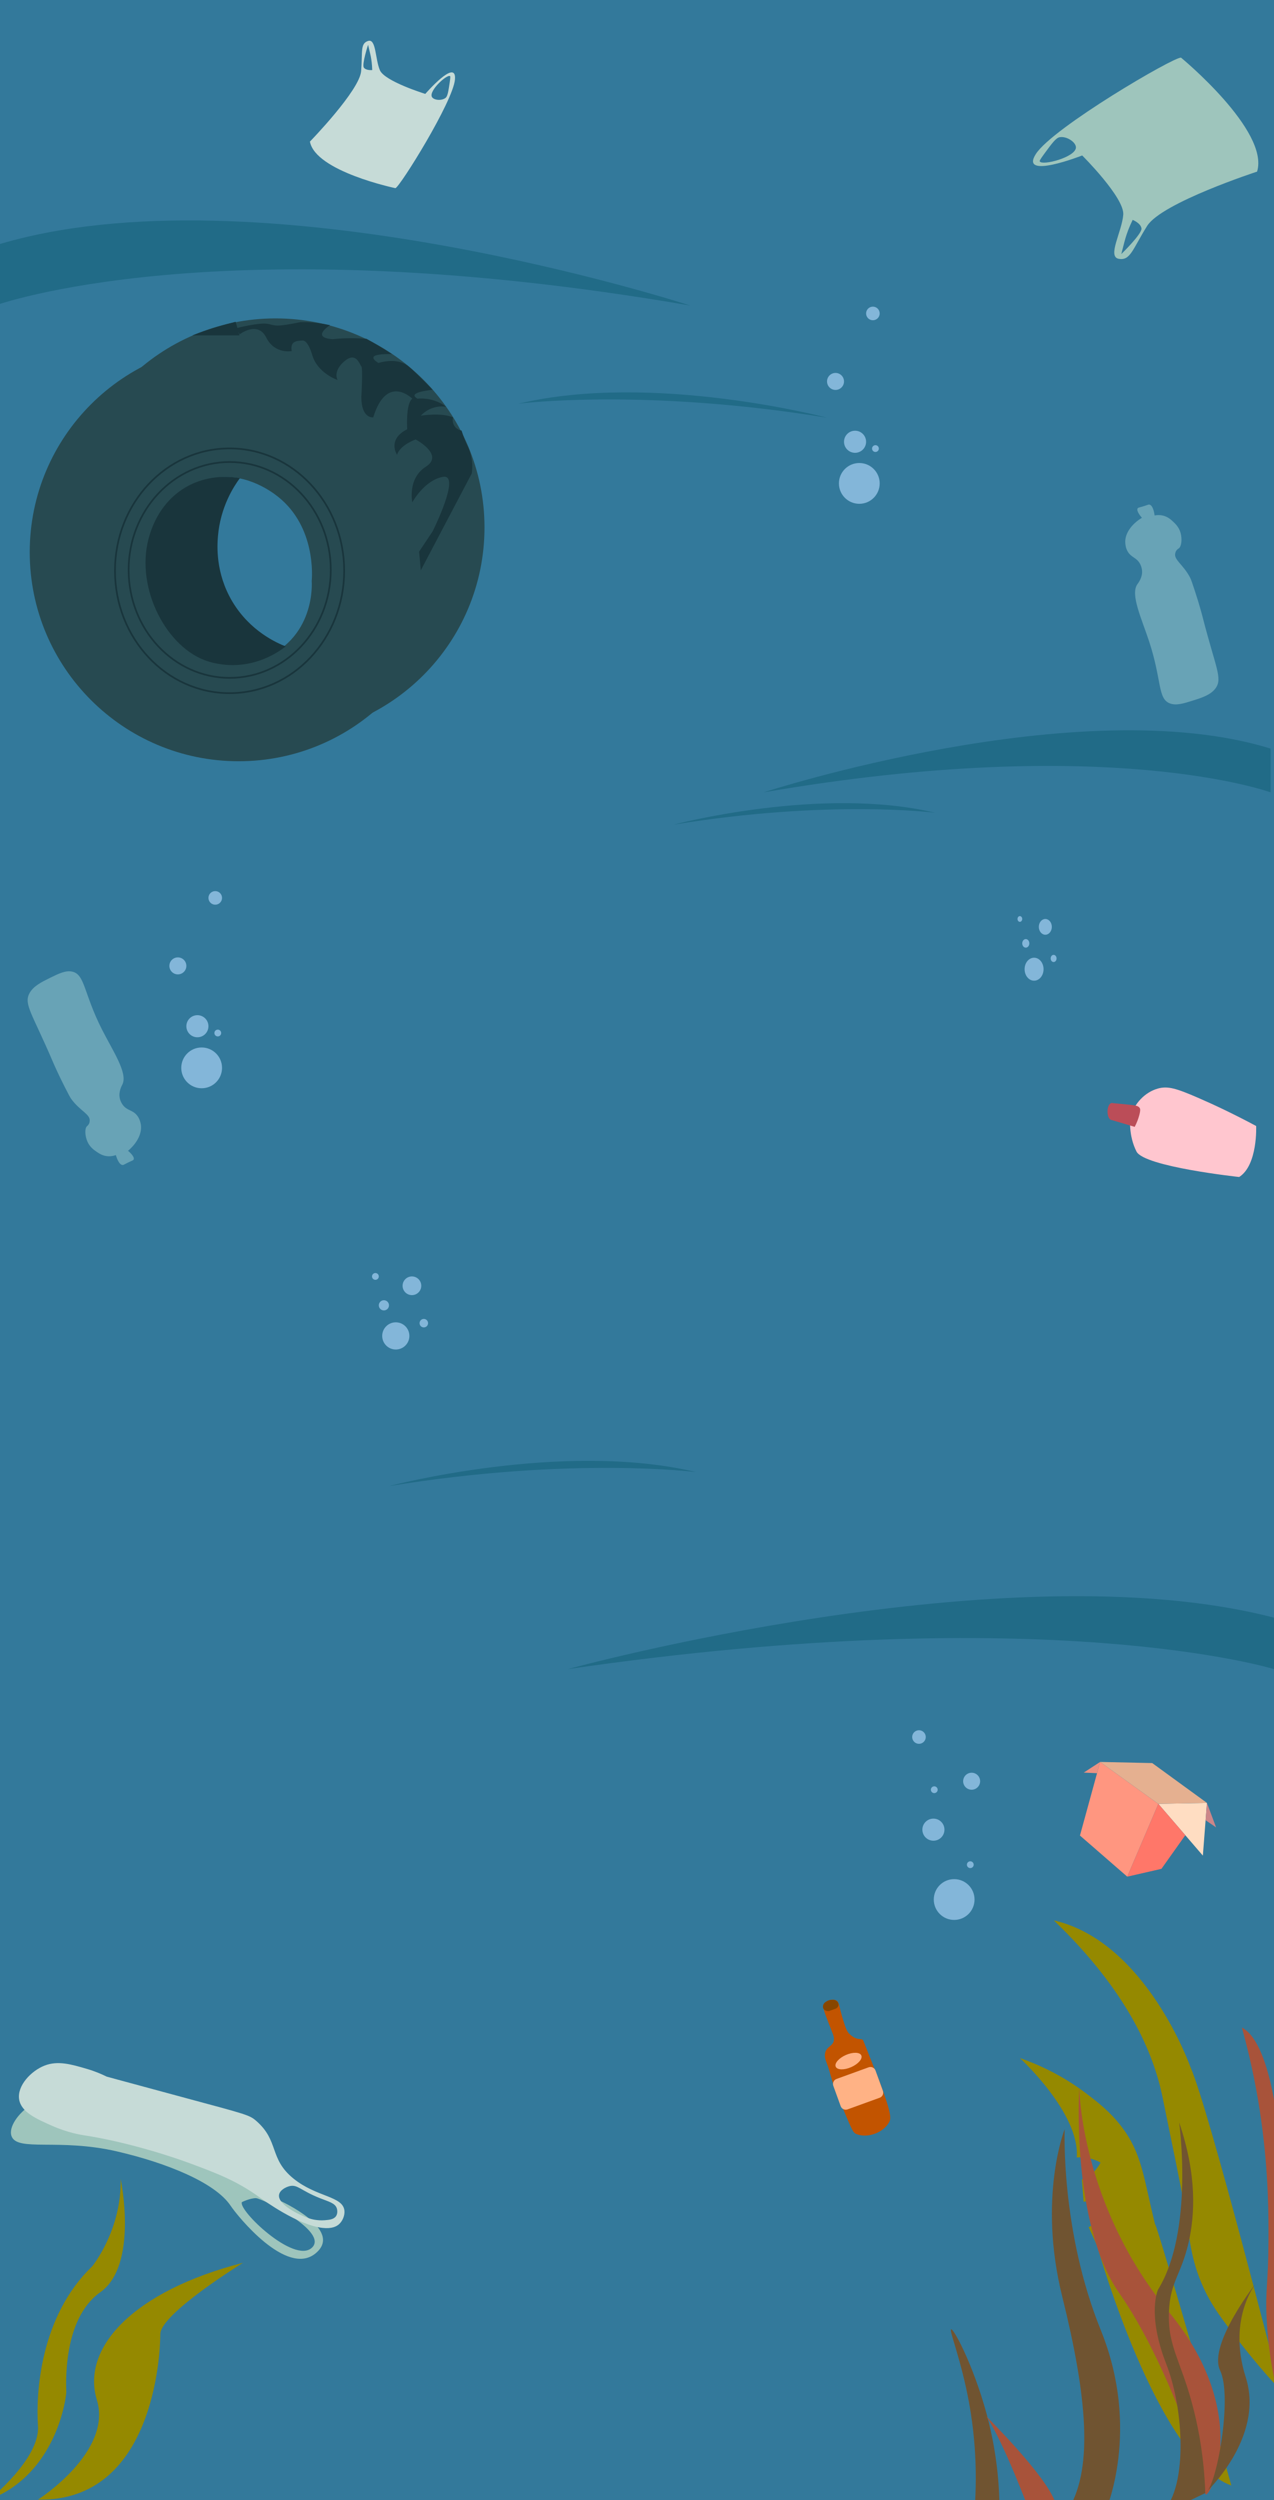<?xml version="1.0" encoding="utf-8"?>
<!-- Generator: Adobe Illustrator 26.0.1, SVG Export Plug-In . SVG Version: 6.00 Build 0)  -->
<svg version="1.1" xmlns="http://www.w3.org/2000/svg" xmlns:xlink="http://www.w3.org/1999/xlink" x="0px" y="0px"
	 viewBox="0 0 750 1471" style="enable-background:new 0 0 750 1471;" xml:space="preserve">
<style type="text/css">
	.st0{fill:#33799B;}
	.st1{fill:#9EC5BC;}
	.st2{fill:#68A3B6;}
	.st3{fill:#C25400;}
	.st4{fill:#FFB285;}
	.st5{fill:#874600;}
	.st6{fill:#C6DBD7;}
	.st7{fill:#274A51;}
	.st8{fill:#19353C;}
	.st9{fill:none;stroke:#19353C;stroke-miterlimit:10;}
	.st10{fill:#958900;}
	.st11{fill:#FF9680;}
	.st12{fill:#FFDDC2;}
	.st13{fill:#EC9282;}
	.st14{fill:#E5B090;}
	.st15{fill:#CC8689;}
	.st16{fill:#FF7769;}
	.st17{fill:#FFC6CF;}
	.st18{fill:#BB4D58;}
	.st19{fill:#216B87;}
	.st20{fill:#83B6D9;}
	.st21{fill:#705431;}
	.st22{fill:#A8533A;}
</style>
<g id="Layer_1">
	<rect class="st0" width="750" height="1471"/>
</g>
<g id="Layer_2">
	<path class="st1" d="M695.28,33.92c-3.94-0.71-75.55,41.19-85.47,56.67c-9.92,15.48,27.28,0.88,27.28,0.88s24.97,24.85,24.17,34.87
		s-9.56,24.69-2.67,25.94c6.89,1.25,8.14-5.64,16.71-19.33c8.58-13.69,64.74-31.97,64.74-31.97
		C747.45,76.91,695.28,33.92,695.28,33.92z M612.11,94.97c-0.15-0.27-0.14-0.69,2.69-4.54c4.54-6.18,6.85-9.28,8.95-9.69
		c4.16-0.8,9.77,2.96,9.65,6.07C633.19,92.53,613.57,97.62,612.11,94.97z M660.1,149.5c1.89-7.4,2.14-8.35,2.48-9.46
		c0.77-2.56,2.05-6.26,4.22-10.67c0,0,4.74,1.88,5.19,5.01S660.1,149.5,660.1,149.5z"/>
	<path class="st2" d="M676.66,296.88c-0.54-0.11-0.77,0.12-3.05,0.84c-2.98,0.94-3.54,0.85-3.88,1.39
		c-0.94,1.52,1.87,4.81,2.51,5.54c-6.21,3.76-10.21,9.44-9.78,14.85c0.08,1.06,0.24,3.08,1.5,5.14c2.15,3.5,5.22,3.37,7.23,7.2
		c0.31,0.6,1.06,2.16,1.15,4.19c0.18,3.92-2.22,6.92-2.79,7.74c-4.24,6.06,2.55,20.2,7,33.82c7.52,22.96,4.88,33.62,12.28,36.31
		c3.68,1.33,7.93,0,13.31-1.69c5.42-1.7,10.62-3.34,13.48-7.28c4.23-5.85-0.01-12.22-7.48-41.26c-0.28-1.11-1.96-7.65-4.75-16.08
		c-1.45-4.38-2.17-6.57-2.79-7.76c-4.01-7.73-9.69-10.44-8.73-14.31c0.15-0.62,0.27-1,0.48-1.34c0.56-0.92,1.34-1.38,1.56-1.52
		c1.69-1.1,2.09-5.65,1.09-9.15c-0.97-3.41-3.12-5.41-4.45-6.65c-1.31-1.22-3.18-2.91-6.14-3.56c-1.95-0.43-3.63-0.23-4.68-0.02
		C679.5,301.62,678.74,297.31,676.66,296.88z"/>
	<g>
		<path class="st3" d="M485.06,1179.26c-0.77,1.39-0.48,2.93,3.08,11.92c2.46,6.22,3.1,7.46,2.7,9.5c-0.63,3.21-4.03,3.35-5,6.83
			c-0.69,2.46,0.21,4.65,0.81,6.21c2.33,5.97,3.38,12.41,5.92,18.3c9.22,21.41,9.2,22.59,11.69,23.61
			c6.52,2.66,16.24-1.03,19.32-7.32c0.91-1.86,1.49-4.46-6.34-25.05c0,0-1.16-2.76-8.01-20.12c-0.44-1.12-0.65-1.62-1.07-2.64
			c0-0.01-0.01-0.01-0.01-0.02c-0.34-0.78-1.82-0.76-2.61-0.84c-2.94-0.29-5.4-2.89-5.4-2.89c-1.58-1.4-2.31-3.65-3.73-8.1
			c-2.55-8.03-2.14-10.67-4.29-11.73C489.92,1175.83,486.29,1177.04,485.06,1179.26z"/>
		<path class="st4" d="M517.85,1234.23l-18.88,6.85c-1.65,0.6-3.47-0.25-4.06-1.9l-4.34-11.95c-0.6-1.65,0.25-3.47,1.9-4.06
			l18.88-6.85c1.65-0.6,3.47,0.25,4.06,1.9l4.34,11.95C520.35,1231.82,519.5,1233.64,517.85,1234.23z"/>
		
			<ellipse transform="matrix(0.915 -0.403 0.403 0.915 -446.392 304.101)" class="st4" cx="499.55" cy="1212.97" rx="8.23" ry="3.9"/>
		<path class="st5" d="M491.92,1181.83l-3.92,1.42c-1.51,0.13-2.84-0.5-3.33-1.56c-0.34-0.75-0.17-1.51-0.12-1.74
			c0.29-1.29,1.31-1.95,1.54-2.1c0.4-0.29,0.98-0.63,1.72-0.89c0.98-0.34,1.85-0.39,2.42-0.37c0.29-0.02,1.08-0.05,1.91,0.43
			c0.85,0.49,1.22,1.2,1.34,1.46l0,0C493.96,1179.84,493.26,1181.34,491.92,1181.83z"/>
	</g>
	<g>
		<path class="st1" d="M164.78,1294.79c-15.12-9.82-32.93-20.42-53.38-30.88c-43.53-22.27-74.32-37.56-93.62-25.12
			c-6.75,4.35-12.91,12.62-11,18c3.33,9.36,27.94,1.13,62,9c29.64,6.85,57.97,18.46,67,32c4,6,33,42,50,28
			S164.78,1294.79,164.78,1294.79z M183.5,1322.57c-10.57,9.37-43.45-22.25-41.1-26.93c0,0,4.7-2.34,8.22-2.34
			C154.14,1293.29,194.07,1313.2,183.5,1322.57z"/>
		<path class="st6" d="M202.78,1300.79c-0.78-8.84-16.3-7.9-30-19c-14.54-11.78-8.29-22.12-22-34c-3.9-3.38-5.85-3.79-40-13
			c-46.46-12.53-48-13-48-13c-2.75-1.36-6.72-3.11-11.69-4.56c-9.08-2.66-16.98-4.97-24.81-1.94c-7.97,3.09-16.35,11.9-15,20
			c1.24,7.45,10.21,11.4,19.5,15.5c9.3,4.1,17.08,5.28,18.5,5.5c25.8,3.96,51.81,12.53,62.5,16.5c15.45,5.74,27.29,10.14,41,20
			c2.62,1.88,22.51,16.33,37,18c5.66,0.65,8.38-0.89,9.77-2.12C201.83,1306.66,203,1303.33,202.78,1300.79z M197.86,1303.82
			c-1.29,1.99-3.96,2.25-6.58,2.47c-4.66,0.38-8.28-0.76-9-1c-6.64-2.18-18.98-8.4-18-14c0.46-2.63,3.73-4.4,6-5
			c4.83-1.28,6.41,2.39,18,7c5.4,2.15,8.93,2.89,10,6C198.32,1299.42,199.13,1301.87,197.86,1303.82z"/>
	</g>
	<g>
		<g>
			<path class="st7" d="M162.22,187.33c-67.93,0-123,55.07-123,123s55.07,123,123,123s123-55.07,123-123
				S230.15,187.33,162.22,187.33z M165.22,384.33c-21.83,1.39-44.87-32.88-45-33l0,0c-2.76-4.47-12.71-21.8-8.22-43.51
				c0.7-3.41,7.48-33.79,33.22-40.49c19.45-5.06,35.95,6.98,40.3,10.47c22.15,17.77,19.95,46.85,19.7,49.53
				c-0.52,7.05-2.51,20.31-11.33,33.6C188.68,368.76,178.92,383.46,165.22,384.33z"/>
			<path class="st7" d="M140.5,201.89c-67.93,0-123,55.07-123,123s55.07,123,123,123s123-55.07,123-123S208.43,201.89,140.5,201.89z
				 M151.5,388.89c-35,12-53-23-53-23c-2.76-4.47-12.71-21.8-8.22-43.51c0.7-3.41,7.48-33.79,33.22-40.49
				c19.45-5.06,35.95,6.98,40.3,10.47c22.15,17.77,19.95,46.85,19.7,49.53C183.5,341.89,186.5,376.89,151.5,388.89z"/>
			<g>
				<path class="st8" d="M113.22,197.33c4.48-1.74,9.32-3.43,14.5-5c3.8-1.15,7.47-2.14,11-3c0.75,2.67,1.51,5.33,2.26,8H113.22z"/>
				<path class="st8" d="M139.22,193.06c0,0,13.5-3.5,18.5-2.5s4,2,19-1c0,0,7.2-0.5,17.6,1.75c0,0-11.6,7.25,1.4,8.25
					c2.18-0.23,4.48-0.4,6.88-0.5c4.74-0.19,9.14-0.06,13.12,0.27c2.29,1.25,4.62,2.58,7,4c2.8,1.67,5.46,3.34,8,5
					c-6.94-0.12-10.57,0.52-10.9,1.93c-0.19,0.83,0.77,1.93,2.9,3.3c8.68-2.44,13.71-0.49,16,0.77c1.13,0.62,2.23,1.41,7,6
					c3.83,3.69,6.9,6.81,9,9c-7,0.79-10.57,1.89-10.69,3.29c-0.05,0.59,0.51,1.24,1.69,1.94c1.9-0.17,4.56-0.18,7.62,0.5
					c4.38,0.98,7.56,2.94,9.37,4.27c-1.51-0.23-3.99-0.4-6.87,0.36c-4.3,1.13-6.99,3.67-8.12,4.88c0,0,12-2,19,1
					c-0.1,0.36-0.73,2.82,0.85,5.14c1.47,2.16,3.76,2.57,4.15,2.63c0.3,0.98,0.63,1.98,1,3c0.93,2.57,1.95,4.9,3,7
					c0.75,1.73,1.57,4.1,2,7c0.5,3.35,0.3,6.21,0,8.23l-30,57l-1-11l8-12c0,0,17-34,6-32c-11,2-18,15-18,15s-3-14,8-21
					c11-7-6-16-6-16s-9,3-11,9c0,0-6-9,6-15c0,0-1-15,3-18c0,0-15-15-23,11c0,0-7,1-7-12c0,0,1-17,0-18s-3-9-10-3s-4,11-4,11
					s-12-4-15-15c0,0-2.36-8.46-5.68-8.23c-3.32,0.23-7.32,0.23-6.32,6.23c0,0-10,2-15-8s-15.63-1.87-15.63-1.87L139.22,193.06z"/>
			</g>
			<path class="st8" d="M141.22,281.33c-4.27-0.76-17.95-2.65-31.62,5.2c-15.25,8.76-20.04,23.64-21.38,27.8
				c-9.34,29.02,8.18,64.74,32,74c7.61,2.96,15.32,3.01,17,3c15.58-0.08,26.77-7.75,31-11c-5.15-1.99-21.05-8.92-31.5-26.5
				c-10.01-16.85-8.85-33.14-8.41-38.4C129.78,298.24,137.56,286.28,141.22,281.33z"/>
		</g>
		<ellipse class="st9" cx="135.22" cy="335.33" rx="59.5" ry="63.5"/>
		<ellipse class="st9" cx="135.15" cy="335.83" rx="67.46" ry="72"/>
	</g>
	<g>
		<path class="st10" d="M600.39,1210.88c0,0,35.5,32.5,33.5,58.5c0,0,7-1,14,3c0,0-4,8-11,10l1,13c0,0,8.51-1,12.25,0
			c0,0-1.25,11-9.25,15l5,11c0,0,35,125,79,141c-12.43-44.45-22.72-80.06-30.19-105.56c-17.95-61.31-14.01-45.17-14.81-48.44
			c-6.73-27.3-7.53-41.47-19.93-57.5c-6.61-8.55-13.69-13.97-19.85-18.69C625.05,1220.66,610.48,1214.37,600.39,1210.88z"/>
		<path class="st10" d="M620.39,1129.88c43.64,41.97,58.65,78.05,64,104c13.92,67.56,14.5,72.5,14.5,72.5
			c1.33,11.24,2.65,26.3,11.5,43.5c4.25,8.25,8.9,14.41,16.88,24.88c10.43,13.69,19.86,24.35,26.62,31.62c0,0-42-165-53-190
			C700.89,1216.38,674.89,1142.38,620.39,1129.88z"/>
	</g>
	<g>
		<polygon class="st11" points="647.64,1036.65 681.91,1061.31 663.61,1104.15 635.77,1079.96 		"/>
		<polygon class="st12" points="681.91,1061.31 708.12,1091.77 710.52,1060.76 		"/>
		<polygon class="st13" points="647.64,1036.65 638,1042.93 645.82,1043.28 		"/>
		<polygon class="st14" points="678.31,1037.32 647.64,1036.65 681.91,1061.31 710.52,1060.76 		"/>
		<polygon class="st15" points="710.52,1060.76 715.91,1075.17 709.73,1070.96 		"/>
		<polygon class="st16" points="663.61,1104.15 683.73,1099.55 697.79,1079.76 681.91,1061.31 		"/>
	</g>
	<g>
		<path class="st17" d="M739.5,662.5c0,0,1,23-10,30c0,0-55.93-6-60.46-15c-4.82-9.56-3.71-19.55-3.54-20.2
			c2.2-8.16,8.63-14.68,16-16.8c5.85-1.69,10.89-0.21,23.75,5.38C714.03,649.69,725.79,655.14,739.5,662.5z"/>
		<g>
			<ellipse class="st18" cx="654.5" cy="654" rx="2.5" ry="5"/>
			<path class="st18" d="M654.5,649c3.04,0.26,6.57,0.58,10.5,1c3.28,0.35,5.22,0.59,6,2c0.21,0.39,0.52,1.17-0.38,4.38
				c-0.45,1.63-1.23,3.94-2.62,6.62c-4.5-1.33-9-2.67-13.5-4"/>
		</g>
	</g>
	<path class="st2" d="M72.18,685.44c0.55,0.03,0.75-0.23,2.89-1.29c2.8-1.38,3.37-1.38,3.62-1.97c0.7-1.64-2.57-4.47-3.32-5.1
		c5.57-4.66,8.65-10.88,7.41-16.16c-0.24-1.04-0.71-3.01-2.27-4.85c-2.66-3.14-5.67-2.54-8.24-6.01c-0.4-0.54-1.38-1.98-1.78-3.97
		c-0.77-3.85,1.14-7.18,1.58-8.07c3.27-6.64-5.59-19.58-12.06-32.36c-10.92-21.55-9.93-32.49-17.65-34.02
		c-3.84-0.76-7.84,1.21-12.9,3.69c-5.09,2.51-9.99,4.92-12.21,9.25c-3.29,6.42,1.87,12.08,13.66,39.65
		c0.45,1.05,3.1,7.26,7.14,15.17c2.1,4.11,3.14,6.16,3.94,7.25c5.14,7.03,11.16,8.85,10.81,12.82c-0.06,0.64-0.12,1.03-0.27,1.4
		c-0.42,1-1.11,1.57-1.31,1.74c-1.51,1.35-1.2,5.9,0.31,9.21c1.47,3.22,3.91,4.87,5.41,5.89c1.48,1,3.58,2.39,6.61,2.58
		c1.99,0.12,3.62-0.32,4.63-0.69C68.66,681.19,70.05,685.33,72.18,685.44z"/>
	<g>
		<path class="st10" d="M143.04,1331.34c0,0-48.67,30-48.67,42c0,12-4,98.68-72.01,97.34c0,0,44.01-28,34.67-58.67
			C47.7,1381.34,78.37,1348.01,143.04,1331.34z"/>
		<path class="st10" d="M71.03,1282c0,0,10.67,50.67-12,66.67c-22.67,16-20,56.01-20,58.67c0,2.67-5.39,48.04-45.37,63.36
			c0,0,30.03-24.06,28.7-43.38c-1.33-19.31,1.33-64.65,32-93.99C54.36,1333.34,71.7,1312,71.03,1282z"/>
	</g>
	<path class="st19" d="M449.5,466.2c0,0,186-60.52,298.5-25.76v25.76C748,466.2,652.5,431.2,449.5,466.2z"/>
	<path class="st19" d="M396.5,485.2c0,0,87-23,154-7C550.5,478.2,488.5,470.2,396.5,485.2z"/>
	<path class="st19" d="M406.45,179.8c0,0-255.14-83.02-409.45-35.34v35.34C-3,179.8,128,131.79,406.45,179.8z"/>
	<path class="st19" d="M487,245.79c0,0-102.7-27.15-181.79-8.26C305.21,237.53,378.4,228.09,487,245.79z"/>
	<g>
		<circle class="st20" cx="118.71" cy="628.29" r="12"/>
		<circle class="st20" cx="116.21" cy="603.79" r="6.5"/>
		<circle class="st20" cx="104.71" cy="568.29" r="5"/>
		<circle class="st20" cx="126.71" cy="528.29" r="4"/>
		<circle class="st20" cx="128.21" cy="607.79" r="2"/>
	</g>
	<g>
		<circle class="st20" cx="505.87" cy="284.42" r="12"/>
		<circle class="st20" cx="503.37" cy="259.92" r="6.5"/>
		<circle class="st20" cx="491.87" cy="224.42" r="5"/>
		<circle class="st20" cx="513.87" cy="184.42" r="4"/>
		<circle class="st20" cx="515.37" cy="263.92" r="2"/>
	</g>
	<g>
		<ellipse class="st20" cx="608.76" cy="570.24" rx="5.58" ry="6.76"/>
		<ellipse class="st20" cx="615.38" cy="545.33" rx="3.83" ry="4.64"/>
		<ellipse class="st20" cx="620.26" cy="563.91" rx="1.74" ry="2.11"/>
		<ellipse class="st20" cx="600.39" cy="540.69" rx="1.39" ry="1.69"/>
		<ellipse class="st20" cx="603.88" cy="555.04" rx="2.09" ry="2.53"/>
	</g>
	<g>
		<circle class="st20" cx="561.71" cy="1117.61" r="12"/>
		<circle class="st20" cx="549.5" cy="1076.5" r="6.5"/>
		<circle class="st20" cx="572" cy="1048" r="5"/>
		<circle class="st20" cx="541" cy="1022" r="4"/>
		<circle class="st20" cx="571.21" cy="1097.11" r="2"/>
		<circle class="st20" cx="550" cy="1053" r="2"/>
	</g>
	<g>
		<path class="st21" d="M559.91,1370.46c-1.35,0.5,6.03,18.06,10.64,43.6c5.19,28.76,4.31,53.47,2.44,70.98l15.43-7.43
			c0-12.48-1.04-30.48-6.08-51.4C574.89,1395.28,561.56,1369.85,559.91,1370.46z"/>
		<path class="st22" d="M580.7,1421.73c0,0,35.84,35.46,40.59,50.87l-15.34,4.72C605.95,1477.32,591.07,1437.28,580.7,1421.73z"/>
		<path class="st22" d="M635.34,1228.17c0,0-5.06,80.02,23.65,121.13c28.7,41.11,50.68,109.3,50.56,117.51
			c-0.12,8.21,30.74-43.33-21.41-106.5C635.97,1297.15,635.34,1228.17,635.34,1228.17z"/>
		<path class="st21" d="M626.78,1252.68c0,0-15.92,40.27-1.45,98.5c14.46,58.23,18.23,99.88,4.19,124.3l21.32,1.96
			c0,0,21.02-47.65-2.77-106.39C624.26,1312.3,626.78,1252.68,626.78,1252.68z"/>
		<path class="st21" d="M694.16,1248.75c0,0,8.91,63.62-12.4,98.33c0,0-6.78,14.13,4.83,43.86c11.6,29.73,12.51,79.55-5.7,89.68
			l28.66-13.81c-0.7-20.54-3.8-36.71-6.48-47.64c-7.3-29.79-15.73-37.85-14.93-58.85c0.68-17.99,7.23-21.74,11.62-41.08
			C703.34,1303.43,704.84,1280.12,694.16,1248.75z"/>
		<path class="st21" d="M740.4,1341.93c0,0-29.56,37.33-22.12,52.76s-2.11,68.93-8.73,72.12c0,0,35.16-32.39,23.82-68.1
			C722.02,1363,740.4,1341.93,740.4,1341.93z"/>
		<path class="st22" d="M731.1,1192.92c6.09,21.96,9.43,40.72,11.37,54.63c4.41,31.49,4.36,57.27,4.29,70.94
			c-0.14,25.83-1.95,28.28-1.09,45.68c1.22,24.57,6.04,44.38,9.96,57.34C755.64,1421.51,767.49,1212.07,731.1,1192.92z"/>
	</g>
	<path class="st19" d="M334.27,982.05c0,0,259.05-71.11,415.73-30.27v30.27C750,982.05,617,940.92,334.27,982.05z"/>
	<path class="st19" d="M229,874.37c0,0,102.22-27.02,180.94-8.22C409.94,866.15,337.1,856.75,229,874.37z"/>
	<g>
		<circle class="st20" cx="233" cy="786" r="8"/>
		<circle class="st20" cx="242.5" cy="756.5" r="5.5"/>
		<circle class="st20" cx="249.5" cy="778.5" r="2.5"/>
		<circle class="st20" cx="221" cy="751" r="2"/>
		<circle class="st20" cx="226" cy="768" r="3"/>
	</g>
	<path class="st6" d="M232.79,110.71c2.71-0.85,33.92-50.91,35.04-63.93s-17.46,8.47-17.46,8.47s-23.93-7.38-26.74-13.95
		c-2.81-6.57-2.15-18.7-6.9-17.21s-3.25,6.24-4.12,17.69c-0.87,11.45-30.16,41.53-30.16,41.53
		C185.74,100.91,232.79,110.71,232.79,110.71z M264.93,44.78c0.18,0.12,0.32,0.38-0.19,3.75c-0.81,5.39-1.24,8.11-2.43,9.06
		c-2.35,1.88-7.12,1.37-8.08-0.63C252.47,53.29,263.14,43.59,264.93,44.78z M216.69,26.34c1.26,5.28,1.41,5.96,1.57,6.77
		c0.36,1.87,0.78,4.62,0.87,8.11c0,0-3.6,0.39-4.92-1.43C212.9,37.97,216.69,26.34,216.69,26.34z"/>
</g>
</svg>
